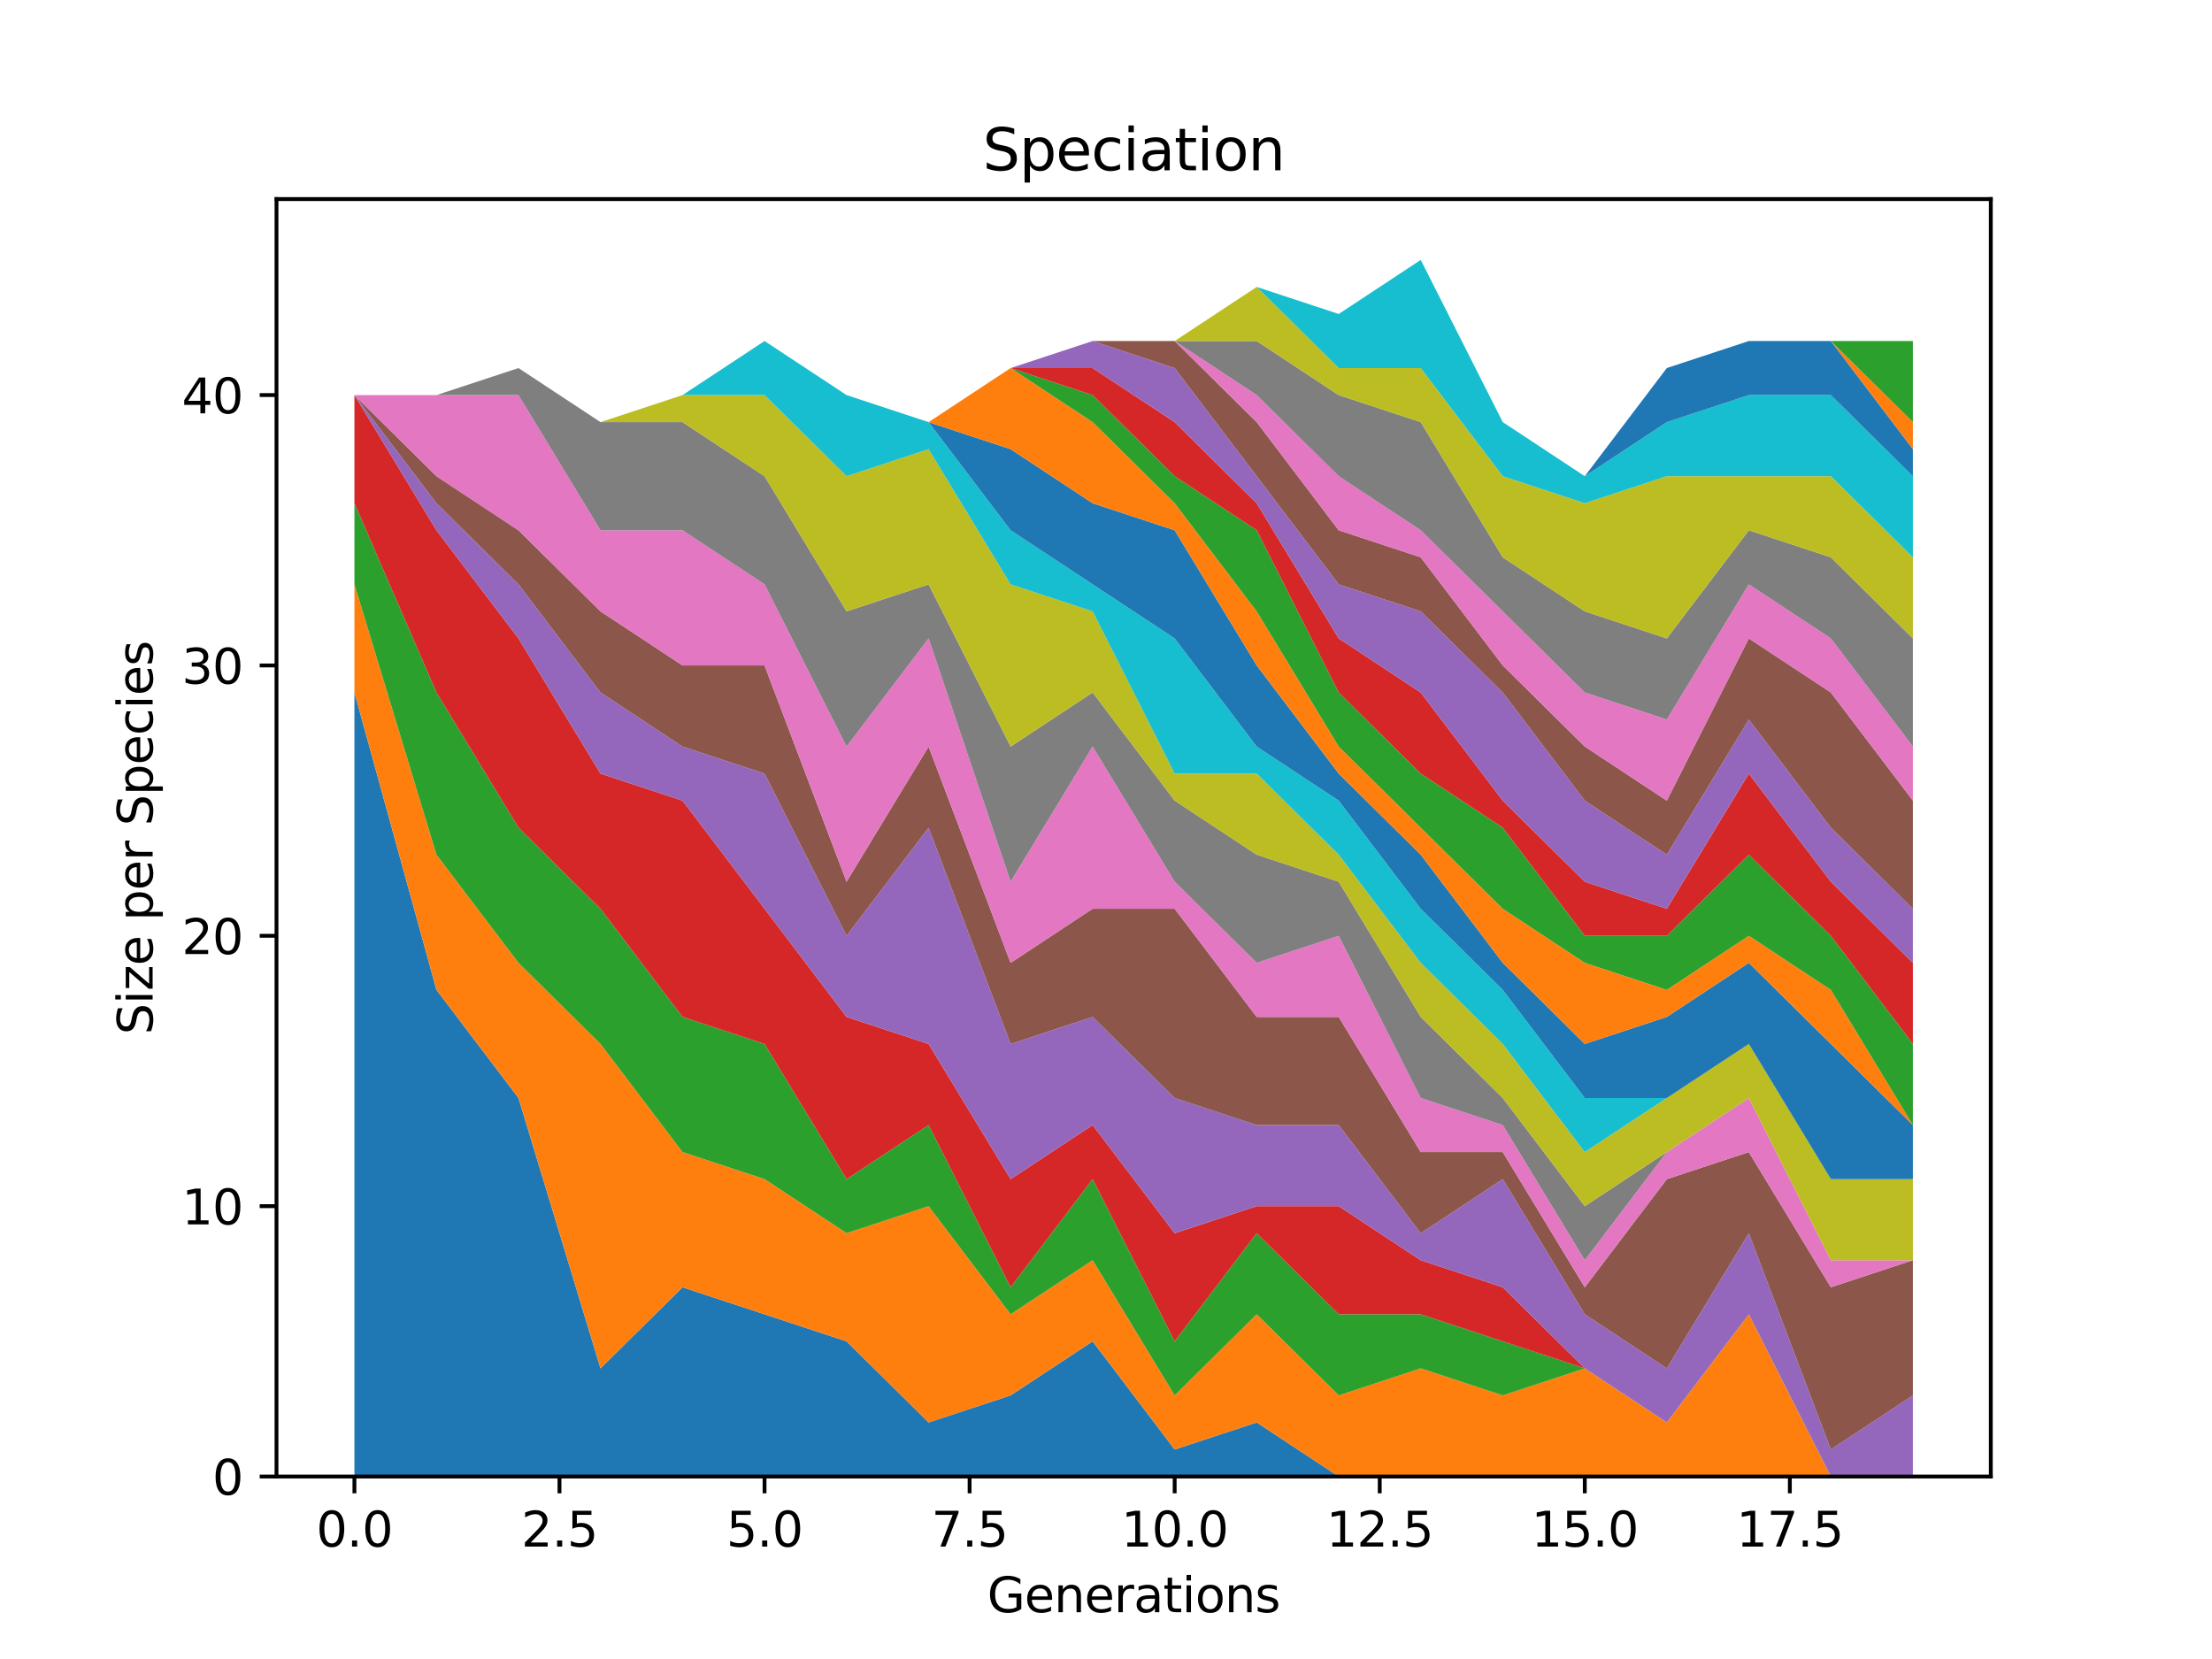 <?xml version="1.0" encoding="utf-8" standalone="no"?>
<!DOCTYPE svg PUBLIC "-//W3C//DTD SVG 1.1//EN"
  "http://www.w3.org/Graphics/SVG/1.1/DTD/svg11.dtd">
<svg xmlns:xlink="http://www.w3.org/1999/xlink" width="460.8pt" height="345.6pt" viewBox="0 0 460.8 345.6" xmlns="http://www.w3.org/2000/svg" version="1.1">
 <defs>
  <style type="text/css">*{stroke-linejoin: round; stroke-linecap: butt}</style>
 </defs>
 <g id="figure_1">
  <g id="patch_1">
   <path d="M 0 345.6 
L 460.8 345.6 
L 460.8 0 
L 0 0 
z
" style="fill: #ffffff"/>
  </g>
  <g id="axes_1">
   <g id="patch_2">
    <path d="M 57.6 307.584 
L 414.72 307.584 
L 414.72 41.472 
L 57.6 41.472 
z
" style="fill: #ffffff"/>
   </g>
   <g id="PolyCollection_1">
    <path d="M 73.833 144.256 
L 73.833 307.584 
L 90.92 307.584 
L 108.007 307.584 
L 125.094 307.584 
L 142.181 307.584 
L 159.268 307.584 
L 176.355 307.584 
L 193.442 307.584 
L 210.529 307.584 
L 227.616 307.584 
L 244.704 307.584 
L 261.791 307.584 
L 278.878 307.584 
L 295.965 307.584 
L 313.052 307.584 
L 330.139 307.584 
L 347.226 307.584 
L 364.313 307.584 
L 381.4 307.584 
L 398.487 307.584 
L 398.487 307.584 
L 398.487 307.584 
L 381.4 307.584 
L 364.313 307.584 
L 347.226 307.584 
L 330.139 307.584 
L 313.052 307.584 
L 295.965 307.584 
L 278.878 307.584 
L 261.791 296.32 
L 244.704 301.952 
L 227.616 279.424 
L 210.529 290.688 
L 193.442 296.32 
L 176.355 279.424 
L 159.268 273.792 
L 142.181 268.16 
L 125.094 285.056 
L 108.007 228.736 
L 90.92 206.208 
L 73.833 144.256 
z
" clip-path="url(#p960989a816)" style="fill: #1f77b4"/>
   </g>
   <g id="PolyCollection_2">
    <path d="M 73.833 121.728 
L 73.833 144.256 
L 90.92 206.208 
L 108.007 228.736 
L 125.094 285.056 
L 142.181 268.16 
L 159.268 273.792 
L 176.355 279.424 
L 193.442 296.32 
L 210.529 290.688 
L 227.616 279.424 
L 244.704 301.952 
L 261.791 296.32 
L 278.878 307.584 
L 295.965 307.584 
L 313.052 307.584 
L 330.139 307.584 
L 347.226 307.584 
L 364.313 307.584 
L 381.4 307.584 
L 398.487 307.584 
L 398.487 307.584 
L 398.487 307.584 
L 381.4 307.584 
L 364.313 273.792 
L 347.226 296.32 
L 330.139 285.056 
L 313.052 290.688 
L 295.965 285.056 
L 278.878 290.688 
L 261.791 273.792 
L 244.704 290.688 
L 227.616 262.528 
L 210.529 273.792 
L 193.442 251.264 
L 176.355 256.896 
L 159.268 245.632 
L 142.181 240 
L 125.094 217.472 
L 108.007 200.576 
L 90.92 178.048 
L 73.833 121.728 
z
" clip-path="url(#p960989a816)" style="fill: #ff7f0e"/>
   </g>
   <g id="PolyCollection_3">
    <path d="M 73.833 104.832 
L 73.833 121.728 
L 90.92 178.048 
L 108.007 200.576 
L 125.094 217.472 
L 142.181 240 
L 159.268 245.632 
L 176.355 256.896 
L 193.442 251.264 
L 210.529 273.792 
L 227.616 262.528 
L 244.704 290.688 
L 261.791 273.792 
L 278.878 290.688 
L 295.965 285.056 
L 313.052 290.688 
L 330.139 285.056 
L 347.226 296.32 
L 364.313 273.792 
L 381.4 307.584 
L 398.487 307.584 
L 398.487 307.584 
L 398.487 307.584 
L 381.4 307.584 
L 364.313 273.792 
L 347.226 296.32 
L 330.139 285.056 
L 313.052 279.424 
L 295.965 273.792 
L 278.878 273.792 
L 261.791 256.896 
L 244.704 279.424 
L 227.616 245.632 
L 210.529 268.16 
L 193.442 234.368 
L 176.355 245.632 
L 159.268 217.472 
L 142.181 211.84 
L 125.094 189.312 
L 108.007 172.416 
L 90.92 144.256 
L 73.833 104.832 
z
" clip-path="url(#p960989a816)" style="fill: #2ca02c"/>
   </g>
   <g id="PolyCollection_4">
    <path d="M 73.833 82.304 
L 73.833 104.832 
L 90.92 144.256 
L 108.007 172.416 
L 125.094 189.312 
L 142.181 211.84 
L 159.268 217.472 
L 176.355 245.632 
L 193.442 234.368 
L 210.529 268.16 
L 227.616 245.632 
L 244.704 279.424 
L 261.791 256.896 
L 278.878 273.792 
L 295.965 273.792 
L 313.052 279.424 
L 330.139 285.056 
L 347.226 296.32 
L 364.313 273.792 
L 381.4 307.584 
L 398.487 307.584 
L 398.487 307.584 
L 398.487 307.584 
L 381.4 307.584 
L 364.313 273.792 
L 347.226 296.32 
L 330.139 285.056 
L 313.052 268.16 
L 295.965 262.528 
L 278.878 251.264 
L 261.791 251.264 
L 244.704 256.896 
L 227.616 234.368 
L 210.529 245.632 
L 193.442 217.472 
L 176.355 211.84 
L 159.268 189.312 
L 142.181 166.784 
L 125.094 161.152 
L 108.007 132.992 
L 90.92 110.464 
L 73.833 82.304 
z
" clip-path="url(#p960989a816)" style="fill: #d62728"/>
   </g>
   <g id="PolyCollection_5">
    <path d="M 73.833 82.304 
L 73.833 82.304 
L 90.92 110.464 
L 108.007 132.992 
L 125.094 161.152 
L 142.181 166.784 
L 159.268 189.312 
L 176.355 211.84 
L 193.442 217.472 
L 210.529 245.632 
L 227.616 234.368 
L 244.704 256.896 
L 261.791 251.264 
L 278.878 251.264 
L 295.965 262.528 
L 313.052 268.16 
L 330.139 285.056 
L 347.226 296.32 
L 364.313 273.792 
L 381.4 307.584 
L 398.487 307.584 
L 398.487 290.688 
L 398.487 290.688 
L 381.4 301.952 
L 364.313 256.896 
L 347.226 285.056 
L 330.139 273.792 
L 313.052 245.632 
L 295.965 256.896 
L 278.878 234.368 
L 261.791 234.368 
L 244.704 228.736 
L 227.616 211.84 
L 210.529 217.472 
L 193.442 172.416 
L 176.355 194.944 
L 159.268 161.152 
L 142.181 155.52 
L 125.094 144.256 
L 108.007 121.728 
L 90.92 104.832 
L 73.833 82.304 
z
" clip-path="url(#p960989a816)" style="fill: #9467bd"/>
   </g>
   <g id="PolyCollection_6">
    <path d="M 73.833 82.304 
L 73.833 82.304 
L 90.92 104.832 
L 108.007 121.728 
L 125.094 144.256 
L 142.181 155.52 
L 159.268 161.152 
L 176.355 194.944 
L 193.442 172.416 
L 210.529 217.472 
L 227.616 211.84 
L 244.704 228.736 
L 261.791 234.368 
L 278.878 234.368 
L 295.965 256.896 
L 313.052 245.632 
L 330.139 273.792 
L 347.226 285.056 
L 364.313 256.896 
L 381.4 301.952 
L 398.487 290.688 
L 398.487 262.528 
L 398.487 262.528 
L 381.4 268.16 
L 364.313 240 
L 347.226 245.632 
L 330.139 268.16 
L 313.052 240 
L 295.965 240 
L 278.878 211.84 
L 261.791 211.84 
L 244.704 189.312 
L 227.616 189.312 
L 210.529 200.576 
L 193.442 155.52 
L 176.355 183.68 
L 159.268 138.624 
L 142.181 138.624 
L 125.094 127.36 
L 108.007 110.464 
L 90.92 99.2 
L 73.833 82.304 
z
" clip-path="url(#p960989a816)" style="fill: #8c564b"/>
   </g>
   <g id="PolyCollection_7">
    <path d="M 73.833 82.304 
L 73.833 82.304 
L 90.92 99.2 
L 108.007 110.464 
L 125.094 127.36 
L 142.181 138.624 
L 159.268 138.624 
L 176.355 183.68 
L 193.442 155.52 
L 210.529 200.576 
L 227.616 189.312 
L 244.704 189.312 
L 261.791 211.84 
L 278.878 211.84 
L 295.965 240 
L 313.052 240 
L 330.139 268.16 
L 347.226 245.632 
L 364.313 240 
L 381.4 268.16 
L 398.487 262.528 
L 398.487 262.528 
L 398.487 262.528 
L 381.4 262.528 
L 364.313 228.736 
L 347.226 240 
L 330.139 262.528 
L 313.052 234.368 
L 295.965 228.736 
L 278.878 194.944 
L 261.791 200.576 
L 244.704 183.68 
L 227.616 155.52 
L 210.529 183.68 
L 193.442 132.992 
L 176.355 155.52 
L 159.268 121.728 
L 142.181 110.464 
L 125.094 110.464 
L 108.007 82.304 
L 90.92 82.304 
L 73.833 82.304 
z
" clip-path="url(#p960989a816)" style="fill: #e377c2"/>
   </g>
   <g id="PolyCollection_8">
    <path d="M 73.833 82.304 
L 73.833 82.304 
L 90.92 82.304 
L 108.007 82.304 
L 125.094 110.464 
L 142.181 110.464 
L 159.268 121.728 
L 176.355 155.52 
L 193.442 132.992 
L 210.529 183.68 
L 227.616 155.52 
L 244.704 183.68 
L 261.791 200.576 
L 278.878 194.944 
L 295.965 228.736 
L 313.052 234.368 
L 330.139 262.528 
L 347.226 240 
L 364.313 228.736 
L 381.4 262.528 
L 398.487 262.528 
L 398.487 262.528 
L 398.487 262.528 
L 381.4 262.528 
L 364.313 228.736 
L 347.226 240 
L 330.139 251.264 
L 313.052 228.736 
L 295.965 211.84 
L 278.878 183.68 
L 261.791 178.048 
L 244.704 166.784 
L 227.616 144.256 
L 210.529 155.52 
L 193.442 121.728 
L 176.355 127.36 
L 159.268 99.2 
L 142.181 87.936 
L 125.094 87.936 
L 108.007 76.672 
L 90.92 82.304 
L 73.833 82.304 
z
" clip-path="url(#p960989a816)" style="fill: #7f7f7f"/>
   </g>
   <g id="PolyCollection_9">
    <path d="M 73.833 82.304 
L 73.833 82.304 
L 90.92 82.304 
L 108.007 76.672 
L 125.094 87.936 
L 142.181 87.936 
L 159.268 99.2 
L 176.355 127.36 
L 193.442 121.728 
L 210.529 155.52 
L 227.616 144.256 
L 244.704 166.784 
L 261.791 178.048 
L 278.878 183.68 
L 295.965 211.84 
L 313.052 228.736 
L 330.139 251.264 
L 347.226 240 
L 364.313 228.736 
L 381.4 262.528 
L 398.487 262.528 
L 398.487 245.632 
L 398.487 245.632 
L 381.4 245.632 
L 364.313 217.472 
L 347.226 228.736 
L 330.139 240 
L 313.052 217.472 
L 295.965 200.576 
L 278.878 178.048 
L 261.791 161.152 
L 244.704 161.152 
L 227.616 127.36 
L 210.529 121.728 
L 193.442 93.568 
L 176.355 99.2 
L 159.268 82.304 
L 142.181 82.304 
L 125.094 87.936 
L 108.007 76.672 
L 90.92 82.304 
L 73.833 82.304 
z
" clip-path="url(#p960989a816)" style="fill: #bcbd22"/>
   </g>
   <g id="PolyCollection_10">
    <path d="M 73.833 82.304 
L 73.833 82.304 
L 90.92 82.304 
L 108.007 76.672 
L 125.094 87.936 
L 142.181 82.304 
L 159.268 82.304 
L 176.355 99.2 
L 193.442 93.568 
L 210.529 121.728 
L 227.616 127.36 
L 244.704 161.152 
L 261.791 161.152 
L 278.878 178.048 
L 295.965 200.576 
L 313.052 217.472 
L 330.139 240 
L 347.226 228.736 
L 364.313 217.472 
L 381.4 245.632 
L 398.487 245.632 
L 398.487 245.632 
L 398.487 245.632 
L 381.4 245.632 
L 364.313 217.472 
L 347.226 228.736 
L 330.139 228.736 
L 313.052 206.208 
L 295.965 189.312 
L 278.878 166.784 
L 261.791 155.52 
L 244.704 132.992 
L 227.616 121.728 
L 210.529 110.464 
L 193.442 87.936 
L 176.355 82.304 
L 159.268 71.04 
L 142.181 82.304 
L 125.094 87.936 
L 108.007 76.672 
L 90.92 82.304 
L 73.833 82.304 
z
" clip-path="url(#p960989a816)" style="fill: #17becf"/>
   </g>
   <g id="PolyCollection_11">
    <path d="M 73.833 82.304 
L 73.833 82.304 
L 90.92 82.304 
L 108.007 76.672 
L 125.094 87.936 
L 142.181 82.304 
L 159.268 71.04 
L 176.355 82.304 
L 193.442 87.936 
L 210.529 110.464 
L 227.616 121.728 
L 244.704 132.992 
L 261.791 155.52 
L 278.878 166.784 
L 295.965 189.312 
L 313.052 206.208 
L 330.139 228.736 
L 347.226 228.736 
L 364.313 217.472 
L 381.4 245.632 
L 398.487 245.632 
L 398.487 234.368 
L 398.487 234.368 
L 381.4 217.472 
L 364.313 200.576 
L 347.226 211.84 
L 330.139 217.472 
L 313.052 200.576 
L 295.965 178.048 
L 278.878 161.152 
L 261.791 138.624 
L 244.704 110.464 
L 227.616 104.832 
L 210.529 93.568 
L 193.442 87.936 
L 176.355 82.304 
L 159.268 71.04 
L 142.181 82.304 
L 125.094 87.936 
L 108.007 76.672 
L 90.92 82.304 
L 73.833 82.304 
z
" clip-path="url(#p960989a816)" style="fill: #1f77b4"/>
   </g>
   <g id="PolyCollection_12">
    <path d="M 73.833 82.304 
L 73.833 82.304 
L 90.92 82.304 
L 108.007 76.672 
L 125.094 87.936 
L 142.181 82.304 
L 159.268 71.04 
L 176.355 82.304 
L 193.442 87.936 
L 210.529 93.568 
L 227.616 104.832 
L 244.704 110.464 
L 261.791 138.624 
L 278.878 161.152 
L 295.965 178.048 
L 313.052 200.576 
L 330.139 217.472 
L 347.226 211.84 
L 364.313 200.576 
L 381.4 217.472 
L 398.487 234.368 
L 398.487 234.368 
L 398.487 234.368 
L 381.4 206.208 
L 364.313 194.944 
L 347.226 206.208 
L 330.139 200.576 
L 313.052 189.312 
L 295.965 172.416 
L 278.878 155.52 
L 261.791 127.36 
L 244.704 104.832 
L 227.616 87.936 
L 210.529 76.672 
L 193.442 87.936 
L 176.355 82.304 
L 159.268 71.04 
L 142.181 82.304 
L 125.094 87.936 
L 108.007 76.672 
L 90.92 82.304 
L 73.833 82.304 
z
" clip-path="url(#p960989a816)" style="fill: #ff7f0e"/>
   </g>
   <g id="PolyCollection_13">
    <path d="M 73.833 82.304 
L 73.833 82.304 
L 90.92 82.304 
L 108.007 76.672 
L 125.094 87.936 
L 142.181 82.304 
L 159.268 71.04 
L 176.355 82.304 
L 193.442 87.936 
L 210.529 76.672 
L 227.616 87.936 
L 244.704 104.832 
L 261.791 127.36 
L 278.878 155.52 
L 295.965 172.416 
L 313.052 189.312 
L 330.139 200.576 
L 347.226 206.208 
L 364.313 194.944 
L 381.4 206.208 
L 398.487 234.368 
L 398.487 217.472 
L 398.487 217.472 
L 381.4 194.944 
L 364.313 178.048 
L 347.226 194.944 
L 330.139 194.944 
L 313.052 172.416 
L 295.965 161.152 
L 278.878 144.256 
L 261.791 110.464 
L 244.704 99.2 
L 227.616 82.304 
L 210.529 76.672 
L 193.442 87.936 
L 176.355 82.304 
L 159.268 71.04 
L 142.181 82.304 
L 125.094 87.936 
L 108.007 76.672 
L 90.92 82.304 
L 73.833 82.304 
z
" clip-path="url(#p960989a816)" style="fill: #2ca02c"/>
   </g>
   <g id="PolyCollection_14">
    <path d="M 73.833 82.304 
L 73.833 82.304 
L 90.92 82.304 
L 108.007 76.672 
L 125.094 87.936 
L 142.181 82.304 
L 159.268 71.04 
L 176.355 82.304 
L 193.442 87.936 
L 210.529 76.672 
L 227.616 82.304 
L 244.704 99.2 
L 261.791 110.464 
L 278.878 144.256 
L 295.965 161.152 
L 313.052 172.416 
L 330.139 194.944 
L 347.226 194.944 
L 364.313 178.048 
L 381.4 194.944 
L 398.487 217.472 
L 398.487 200.576 
L 398.487 200.576 
L 381.4 183.68 
L 364.313 161.152 
L 347.226 189.312 
L 330.139 183.68 
L 313.052 166.784 
L 295.965 144.256 
L 278.878 132.992 
L 261.791 104.832 
L 244.704 87.936 
L 227.616 76.672 
L 210.529 76.672 
L 193.442 87.936 
L 176.355 82.304 
L 159.268 71.04 
L 142.181 82.304 
L 125.094 87.936 
L 108.007 76.672 
L 90.92 82.304 
L 73.833 82.304 
z
" clip-path="url(#p960989a816)" style="fill: #d62728"/>
   </g>
   <g id="PolyCollection_15">
    <path d="M 73.833 82.304 
L 73.833 82.304 
L 90.92 82.304 
L 108.007 76.672 
L 125.094 87.936 
L 142.181 82.304 
L 159.268 71.04 
L 176.355 82.304 
L 193.442 87.936 
L 210.529 76.672 
L 227.616 76.672 
L 244.704 87.936 
L 261.791 104.832 
L 278.878 132.992 
L 295.965 144.256 
L 313.052 166.784 
L 330.139 183.68 
L 347.226 189.312 
L 364.313 161.152 
L 381.4 183.68 
L 398.487 200.576 
L 398.487 189.312 
L 398.487 189.312 
L 381.4 172.416 
L 364.313 149.888 
L 347.226 178.048 
L 330.139 166.784 
L 313.052 144.256 
L 295.965 127.36 
L 278.878 121.728 
L 261.791 99.2 
L 244.704 76.672 
L 227.616 71.04 
L 210.529 76.672 
L 193.442 87.936 
L 176.355 82.304 
L 159.268 71.04 
L 142.181 82.304 
L 125.094 87.936 
L 108.007 76.672 
L 90.92 82.304 
L 73.833 82.304 
z
" clip-path="url(#p960989a816)" style="fill: #9467bd"/>
   </g>
   <g id="PolyCollection_16">
    <path d="M 73.833 82.304 
L 73.833 82.304 
L 90.92 82.304 
L 108.007 76.672 
L 125.094 87.936 
L 142.181 82.304 
L 159.268 71.04 
L 176.355 82.304 
L 193.442 87.936 
L 210.529 76.672 
L 227.616 71.04 
L 244.704 76.672 
L 261.791 99.2 
L 278.878 121.728 
L 295.965 127.36 
L 313.052 144.256 
L 330.139 166.784 
L 347.226 178.048 
L 364.313 149.888 
L 381.4 172.416 
L 398.487 189.312 
L 398.487 166.784 
L 398.487 166.784 
L 381.4 144.256 
L 364.313 132.992 
L 347.226 166.784 
L 330.139 155.52 
L 313.052 138.624 
L 295.965 116.096 
L 278.878 110.464 
L 261.791 87.936 
L 244.704 71.04 
L 227.616 71.04 
L 210.529 76.672 
L 193.442 87.936 
L 176.355 82.304 
L 159.268 71.04 
L 142.181 82.304 
L 125.094 87.936 
L 108.007 76.672 
L 90.92 82.304 
L 73.833 82.304 
z
" clip-path="url(#p960989a816)" style="fill: #8c564b"/>
   </g>
   <g id="PolyCollection_17">
    <path d="M 73.833 82.304 
L 73.833 82.304 
L 90.92 82.304 
L 108.007 76.672 
L 125.094 87.936 
L 142.181 82.304 
L 159.268 71.04 
L 176.355 82.304 
L 193.442 87.936 
L 210.529 76.672 
L 227.616 71.04 
L 244.704 71.04 
L 261.791 87.936 
L 278.878 110.464 
L 295.965 116.096 
L 313.052 138.624 
L 330.139 155.52 
L 347.226 166.784 
L 364.313 132.992 
L 381.4 144.256 
L 398.487 166.784 
L 398.487 155.52 
L 398.487 155.52 
L 381.4 132.992 
L 364.313 121.728 
L 347.226 149.888 
L 330.139 144.256 
L 313.052 127.36 
L 295.965 110.464 
L 278.878 99.2 
L 261.791 82.304 
L 244.704 71.04 
L 227.616 71.04 
L 210.529 76.672 
L 193.442 87.936 
L 176.355 82.304 
L 159.268 71.04 
L 142.181 82.304 
L 125.094 87.936 
L 108.007 76.672 
L 90.92 82.304 
L 73.833 82.304 
z
" clip-path="url(#p960989a816)" style="fill: #e377c2"/>
   </g>
   <g id="PolyCollection_18">
    <path d="M 73.833 82.304 
L 73.833 82.304 
L 90.92 82.304 
L 108.007 76.672 
L 125.094 87.936 
L 142.181 82.304 
L 159.268 71.04 
L 176.355 82.304 
L 193.442 87.936 
L 210.529 76.672 
L 227.616 71.04 
L 244.704 71.04 
L 261.791 82.304 
L 278.878 99.2 
L 295.965 110.464 
L 313.052 127.36 
L 330.139 144.256 
L 347.226 149.888 
L 364.313 121.728 
L 381.4 132.992 
L 398.487 155.52 
L 398.487 132.992 
L 398.487 132.992 
L 381.4 116.096 
L 364.313 110.464 
L 347.226 132.992 
L 330.139 127.36 
L 313.052 116.096 
L 295.965 87.936 
L 278.878 82.304 
L 261.791 71.04 
L 244.704 71.04 
L 227.616 71.04 
L 210.529 76.672 
L 193.442 87.936 
L 176.355 82.304 
L 159.268 71.04 
L 142.181 82.304 
L 125.094 87.936 
L 108.007 76.672 
L 90.92 82.304 
L 73.833 82.304 
z
" clip-path="url(#p960989a816)" style="fill: #7f7f7f"/>
   </g>
   <g id="PolyCollection_19">
    <path d="M 73.833 82.304 
L 73.833 82.304 
L 90.92 82.304 
L 108.007 76.672 
L 125.094 87.936 
L 142.181 82.304 
L 159.268 71.04 
L 176.355 82.304 
L 193.442 87.936 
L 210.529 76.672 
L 227.616 71.04 
L 244.704 71.04 
L 261.791 71.04 
L 278.878 82.304 
L 295.965 87.936 
L 313.052 116.096 
L 330.139 127.36 
L 347.226 132.992 
L 364.313 110.464 
L 381.4 116.096 
L 398.487 132.992 
L 398.487 116.096 
L 398.487 116.096 
L 381.4 99.2 
L 364.313 99.2 
L 347.226 99.2 
L 330.139 104.832 
L 313.052 99.2 
L 295.965 76.672 
L 278.878 76.672 
L 261.791 59.776 
L 244.704 71.04 
L 227.616 71.04 
L 210.529 76.672 
L 193.442 87.936 
L 176.355 82.304 
L 159.268 71.04 
L 142.181 82.304 
L 125.094 87.936 
L 108.007 76.672 
L 90.92 82.304 
L 73.833 82.304 
z
" clip-path="url(#p960989a816)" style="fill: #bcbd22"/>
   </g>
   <g id="PolyCollection_20">
    <path d="M 73.833 82.304 
L 73.833 82.304 
L 90.92 82.304 
L 108.007 76.672 
L 125.094 87.936 
L 142.181 82.304 
L 159.268 71.04 
L 176.355 82.304 
L 193.442 87.936 
L 210.529 76.672 
L 227.616 71.04 
L 244.704 71.04 
L 261.791 59.776 
L 278.878 76.672 
L 295.965 76.672 
L 313.052 99.2 
L 330.139 104.832 
L 347.226 99.2 
L 364.313 99.2 
L 381.4 99.2 
L 398.487 116.096 
L 398.487 99.2 
L 398.487 99.2 
L 381.4 82.304 
L 364.313 82.304 
L 347.226 87.936 
L 330.139 99.2 
L 313.052 87.936 
L 295.965 54.144 
L 278.878 65.408 
L 261.791 59.776 
L 244.704 71.04 
L 227.616 71.04 
L 210.529 76.672 
L 193.442 87.936 
L 176.355 82.304 
L 159.268 71.04 
L 142.181 82.304 
L 125.094 87.936 
L 108.007 76.672 
L 90.92 82.304 
L 73.833 82.304 
z
" clip-path="url(#p960989a816)" style="fill: #17becf"/>
   </g>
   <g id="PolyCollection_21">
    <path d="M 73.833 82.304 
L 73.833 82.304 
L 90.92 82.304 
L 108.007 76.672 
L 125.094 87.936 
L 142.181 82.304 
L 159.268 71.04 
L 176.355 82.304 
L 193.442 87.936 
L 210.529 76.672 
L 227.616 71.04 
L 244.704 71.04 
L 261.791 59.776 
L 278.878 65.408 
L 295.965 54.144 
L 313.052 87.936 
L 330.139 99.2 
L 347.226 87.936 
L 364.313 82.304 
L 381.4 82.304 
L 398.487 99.2 
L 398.487 93.568 
L 398.487 93.568 
L 381.4 71.04 
L 364.313 71.04 
L 347.226 76.672 
L 330.139 99.2 
L 313.052 87.936 
L 295.965 54.144 
L 278.878 65.408 
L 261.791 59.776 
L 244.704 71.04 
L 227.616 71.04 
L 210.529 76.672 
L 193.442 87.936 
L 176.355 82.304 
L 159.268 71.04 
L 142.181 82.304 
L 125.094 87.936 
L 108.007 76.672 
L 90.92 82.304 
L 73.833 82.304 
z
" clip-path="url(#p960989a816)" style="fill: #1f77b4"/>
   </g>
   <g id="PolyCollection_22">
    <path d="M 73.833 82.304 
L 73.833 82.304 
L 90.92 82.304 
L 108.007 76.672 
L 125.094 87.936 
L 142.181 82.304 
L 159.268 71.04 
L 176.355 82.304 
L 193.442 87.936 
L 210.529 76.672 
L 227.616 71.04 
L 244.704 71.04 
L 261.791 59.776 
L 278.878 65.408 
L 295.965 54.144 
L 313.052 87.936 
L 330.139 99.2 
L 347.226 76.672 
L 364.313 71.04 
L 381.4 71.04 
L 398.487 93.568 
L 398.487 87.936 
L 398.487 87.936 
L 381.4 71.04 
L 364.313 71.04 
L 347.226 76.672 
L 330.139 99.2 
L 313.052 87.936 
L 295.965 54.144 
L 278.878 65.408 
L 261.791 59.776 
L 244.704 71.04 
L 227.616 71.04 
L 210.529 76.672 
L 193.442 87.936 
L 176.355 82.304 
L 159.268 71.04 
L 142.181 82.304 
L 125.094 87.936 
L 108.007 76.672 
L 90.92 82.304 
L 73.833 82.304 
z
" clip-path="url(#p960989a816)" style="fill: #ff7f0e"/>
   </g>
   <g id="PolyCollection_23">
    <path d="M 73.833 82.304 
L 73.833 82.304 
L 90.92 82.304 
L 108.007 76.672 
L 125.094 87.936 
L 142.181 82.304 
L 159.268 71.04 
L 176.355 82.304 
L 193.442 87.936 
L 210.529 76.672 
L 227.616 71.04 
L 244.704 71.04 
L 261.791 59.776 
L 278.878 65.408 
L 295.965 54.144 
L 313.052 87.936 
L 330.139 99.2 
L 347.226 76.672 
L 364.313 71.04 
L 381.4 71.04 
L 398.487 87.936 
L 398.487 71.04 
L 398.487 71.04 
L 381.4 71.04 
L 364.313 71.04 
L 347.226 76.672 
L 330.139 99.2 
L 313.052 87.936 
L 295.965 54.144 
L 278.878 65.408 
L 261.791 59.776 
L 244.704 71.04 
L 227.616 71.04 
L 210.529 76.672 
L 193.442 87.936 
L 176.355 82.304 
L 159.268 71.04 
L 142.181 82.304 
L 125.094 87.936 
L 108.007 76.672 
L 90.92 82.304 
L 73.833 82.304 
z
" clip-path="url(#p960989a816)" style="fill: #2ca02c"/>
   </g>
   <g id="matplotlib.axis_1">
    <g id="xtick_1">
     <g id="line2d_1">
      <defs>
       <path id="m48185e314c" d="M 0 0 
L 0 3.5 
" style="stroke: #000000; stroke-width: 0.8"/>
      </defs>
      <g>
       <use xlink:href="#m48185e314c" x="73.833" y="307.584" style="stroke: #000000; stroke-width: 0.8"/>
      </g>
     </g>
     <g id="text_1">
      <!-- 0.0 -->
      <g transform="translate(65.881 322.182) scale(0.1 -0.1)">
       <defs>
        <path id="DejaVuSans-30" d="M 2034 4250 
Q 1547 4250 1301 3770 
Q 1056 3291 1056 2328 
Q 1056 1369 1301 889 
Q 1547 409 2034 409 
Q 2525 409 2770 889 
Q 3016 1369 3016 2328 
Q 3016 3291 2770 3770 
Q 2525 4250 2034 4250 
z
M 2034 4750 
Q 2819 4750 3233 4129 
Q 3647 3509 3647 2328 
Q 3647 1150 3233 529 
Q 2819 -91 2034 -91 
Q 1250 -91 836 529 
Q 422 1150 422 2328 
Q 422 3509 836 4129 
Q 1250 4750 2034 4750 
z
" transform="scale(0.016)"/>
        <path id="DejaVuSans-2e" d="M 684 794 
L 1344 794 
L 1344 0 
L 684 0 
L 684 794 
z
" transform="scale(0.016)"/>
       </defs>
       <use xlink:href="#DejaVuSans-30"/>
       <use xlink:href="#DejaVuSans-2e" x="63.623"/>
       <use xlink:href="#DejaVuSans-30" x="95.41"/>
      </g>
     </g>
    </g>
    <g id="xtick_2">
     <g id="line2d_2">
      <g>
       <use xlink:href="#m48185e314c" x="116.55" y="307.584" style="stroke: #000000; stroke-width: 0.8"/>
      </g>
     </g>
     <g id="text_2">
      <!-- 2.5 -->
      <g transform="translate(108.599 322.182) scale(0.1 -0.1)">
       <defs>
        <path id="DejaVuSans-32" d="M 1228 531 
L 3431 531 
L 3431 0 
L 469 0 
L 469 531 
Q 828 903 1448 1529 
Q 2069 2156 2228 2338 
Q 2531 2678 2651 2914 
Q 2772 3150 2772 3378 
Q 2772 3750 2511 3984 
Q 2250 4219 1831 4219 
Q 1534 4219 1204 4116 
Q 875 4013 500 3803 
L 500 4441 
Q 881 4594 1212 4672 
Q 1544 4750 1819 4750 
Q 2544 4750 2975 4387 
Q 3406 4025 3406 3419 
Q 3406 3131 3298 2873 
Q 3191 2616 2906 2266 
Q 2828 2175 2409 1742 
Q 1991 1309 1228 531 
z
" transform="scale(0.016)"/>
        <path id="DejaVuSans-35" d="M 691 4666 
L 3169 4666 
L 3169 4134 
L 1269 4134 
L 1269 2991 
Q 1406 3038 1543 3061 
Q 1681 3084 1819 3084 
Q 2600 3084 3056 2656 
Q 3513 2228 3513 1497 
Q 3513 744 3044 326 
Q 2575 -91 1722 -91 
Q 1428 -91 1123 -41 
Q 819 9 494 109 
L 494 744 
Q 775 591 1075 516 
Q 1375 441 1709 441 
Q 2250 441 2565 725 
Q 2881 1009 2881 1497 
Q 2881 1984 2565 2268 
Q 2250 2553 1709 2553 
Q 1456 2553 1204 2497 
Q 953 2441 691 2322 
L 691 4666 
z
" transform="scale(0.016)"/>
       </defs>
       <use xlink:href="#DejaVuSans-32"/>
       <use xlink:href="#DejaVuSans-2e" x="63.623"/>
       <use xlink:href="#DejaVuSans-35" x="95.41"/>
      </g>
     </g>
    </g>
    <g id="xtick_3">
     <g id="line2d_3">
      <g>
       <use xlink:href="#m48185e314c" x="159.268" y="307.584" style="stroke: #000000; stroke-width: 0.8"/>
      </g>
     </g>
     <g id="text_3">
      <!-- 5.0 -->
      <g transform="translate(151.317 322.182) scale(0.1 -0.1)">
       <use xlink:href="#DejaVuSans-35"/>
       <use xlink:href="#DejaVuSans-2e" x="63.623"/>
       <use xlink:href="#DejaVuSans-30" x="95.41"/>
      </g>
     </g>
    </g>
    <g id="xtick_4">
     <g id="line2d_4">
      <g>
       <use xlink:href="#m48185e314c" x="201.986" y="307.584" style="stroke: #000000; stroke-width: 0.8"/>
      </g>
     </g>
     <g id="text_4">
      <!-- 7.5 -->
      <g transform="translate(194.034 322.182) scale(0.1 -0.1)">
       <defs>
        <path id="DejaVuSans-37" d="M 525 4666 
L 3525 4666 
L 3525 4397 
L 1831 0 
L 1172 0 
L 2766 4134 
L 525 4134 
L 525 4666 
z
" transform="scale(0.016)"/>
       </defs>
       <use xlink:href="#DejaVuSans-37"/>
       <use xlink:href="#DejaVuSans-2e" x="63.623"/>
       <use xlink:href="#DejaVuSans-35" x="95.41"/>
      </g>
     </g>
    </g>
    <g id="xtick_5">
     <g id="line2d_5">
      <g>
       <use xlink:href="#m48185e314c" x="244.704" y="307.584" style="stroke: #000000; stroke-width: 0.8"/>
      </g>
     </g>
     <g id="text_5">
      <!-- 10.0 -->
      <g transform="translate(233.571 322.182) scale(0.1 -0.1)">
       <defs>
        <path id="DejaVuSans-31" d="M 794 531 
L 1825 531 
L 1825 4091 
L 703 3866 
L 703 4441 
L 1819 4666 
L 2450 4666 
L 2450 531 
L 3481 531 
L 3481 0 
L 794 0 
L 794 531 
z
" transform="scale(0.016)"/>
       </defs>
       <use xlink:href="#DejaVuSans-31"/>
       <use xlink:href="#DejaVuSans-30" x="63.623"/>
       <use xlink:href="#DejaVuSans-2e" x="127.246"/>
       <use xlink:href="#DejaVuSans-30" x="159.033"/>
      </g>
     </g>
    </g>
    <g id="xtick_6">
     <g id="line2d_6">
      <g>
       <use xlink:href="#m48185e314c" x="287.421" y="307.584" style="stroke: #000000; stroke-width: 0.8"/>
      </g>
     </g>
     <g id="text_6">
      <!-- 12.5 -->
      <g transform="translate(276.288 322.182) scale(0.1 -0.1)">
       <use xlink:href="#DejaVuSans-31"/>
       <use xlink:href="#DejaVuSans-32" x="63.623"/>
       <use xlink:href="#DejaVuSans-2e" x="127.246"/>
       <use xlink:href="#DejaVuSans-35" x="159.033"/>
      </g>
     </g>
    </g>
    <g id="xtick_7">
     <g id="line2d_7">
      <g>
       <use xlink:href="#m48185e314c" x="330.139" y="307.584" style="stroke: #000000; stroke-width: 0.8"/>
      </g>
     </g>
     <g id="text_7">
      <!-- 15.0 -->
      <g transform="translate(319.006 322.182) scale(0.1 -0.1)">
       <use xlink:href="#DejaVuSans-31"/>
       <use xlink:href="#DejaVuSans-35" x="63.623"/>
       <use xlink:href="#DejaVuSans-2e" x="127.246"/>
       <use xlink:href="#DejaVuSans-30" x="159.033"/>
      </g>
     </g>
    </g>
    <g id="xtick_8">
     <g id="line2d_8">
      <g>
       <use xlink:href="#m48185e314c" x="372.857" y="307.584" style="stroke: #000000; stroke-width: 0.8"/>
      </g>
     </g>
     <g id="text_8">
      <!-- 17.5 -->
      <g transform="translate(361.724 322.182) scale(0.1 -0.1)">
       <use xlink:href="#DejaVuSans-31"/>
       <use xlink:href="#DejaVuSans-37" x="63.623"/>
       <use xlink:href="#DejaVuSans-2e" x="127.246"/>
       <use xlink:href="#DejaVuSans-35" x="159.033"/>
      </g>
     </g>
    </g>
    <g id="text_9">
     <!-- Generations -->
     <g transform="translate(205.662 335.861) scale(0.1 -0.1)">
      <defs>
       <path id="DejaVuSans-47" d="M 3809 666 
L 3809 1919 
L 2778 1919 
L 2778 2438 
L 4434 2438 
L 4434 434 
Q 4069 175 3628 42 
Q 3188 -91 2688 -91 
Q 1594 -91 976 548 
Q 359 1188 359 2328 
Q 359 3472 976 4111 
Q 1594 4750 2688 4750 
Q 3144 4750 3555 4637 
Q 3966 4525 4313 4306 
L 4313 3634 
Q 3963 3931 3569 4081 
Q 3175 4231 2741 4231 
Q 1884 4231 1454 3753 
Q 1025 3275 1025 2328 
Q 1025 1384 1454 906 
Q 1884 428 2741 428 
Q 3075 428 3337 486 
Q 3600 544 3809 666 
z
" transform="scale(0.016)"/>
       <path id="DejaVuSans-65" d="M 3597 1894 
L 3597 1613 
L 953 1613 
Q 991 1019 1311 708 
Q 1631 397 2203 397 
Q 2534 397 2845 478 
Q 3156 559 3463 722 
L 3463 178 
Q 3153 47 2828 -22 
Q 2503 -91 2169 -91 
Q 1331 -91 842 396 
Q 353 884 353 1716 
Q 353 2575 817 3079 
Q 1281 3584 2069 3584 
Q 2775 3584 3186 3129 
Q 3597 2675 3597 1894 
z
M 3022 2063 
Q 3016 2534 2758 2815 
Q 2500 3097 2075 3097 
Q 1594 3097 1305 2825 
Q 1016 2553 972 2059 
L 3022 2063 
z
" transform="scale(0.016)"/>
       <path id="DejaVuSans-6e" d="M 3513 2113 
L 3513 0 
L 2938 0 
L 2938 2094 
Q 2938 2591 2744 2837 
Q 2550 3084 2163 3084 
Q 1697 3084 1428 2787 
Q 1159 2491 1159 1978 
L 1159 0 
L 581 0 
L 581 3500 
L 1159 3500 
L 1159 2956 
Q 1366 3272 1645 3428 
Q 1925 3584 2291 3584 
Q 2894 3584 3203 3211 
Q 3513 2838 3513 2113 
z
" transform="scale(0.016)"/>
       <path id="DejaVuSans-72" d="M 2631 2963 
Q 2534 3019 2420 3045 
Q 2306 3072 2169 3072 
Q 1681 3072 1420 2755 
Q 1159 2438 1159 1844 
L 1159 0 
L 581 0 
L 581 3500 
L 1159 3500 
L 1159 2956 
Q 1341 3275 1631 3429 
Q 1922 3584 2338 3584 
Q 2397 3584 2469 3576 
Q 2541 3569 2628 3553 
L 2631 2963 
z
" transform="scale(0.016)"/>
       <path id="DejaVuSans-61" d="M 2194 1759 
Q 1497 1759 1228 1600 
Q 959 1441 959 1056 
Q 959 750 1161 570 
Q 1363 391 1709 391 
Q 2188 391 2477 730 
Q 2766 1069 2766 1631 
L 2766 1759 
L 2194 1759 
z
M 3341 1997 
L 3341 0 
L 2766 0 
L 2766 531 
Q 2569 213 2275 61 
Q 1981 -91 1556 -91 
Q 1019 -91 701 211 
Q 384 513 384 1019 
Q 384 1609 779 1909 
Q 1175 2209 1959 2209 
L 2766 2209 
L 2766 2266 
Q 2766 2663 2505 2880 
Q 2244 3097 1772 3097 
Q 1472 3097 1187 3025 
Q 903 2953 641 2809 
L 641 3341 
Q 956 3463 1253 3523 
Q 1550 3584 1831 3584 
Q 2591 3584 2966 3190 
Q 3341 2797 3341 1997 
z
" transform="scale(0.016)"/>
       <path id="DejaVuSans-74" d="M 1172 4494 
L 1172 3500 
L 2356 3500 
L 2356 3053 
L 1172 3053 
L 1172 1153 
Q 1172 725 1289 603 
Q 1406 481 1766 481 
L 2356 481 
L 2356 0 
L 1766 0 
Q 1100 0 847 248 
Q 594 497 594 1153 
L 594 3053 
L 172 3053 
L 172 3500 
L 594 3500 
L 594 4494 
L 1172 4494 
z
" transform="scale(0.016)"/>
       <path id="DejaVuSans-69" d="M 603 3500 
L 1178 3500 
L 1178 0 
L 603 0 
L 603 3500 
z
M 603 4863 
L 1178 4863 
L 1178 4134 
L 603 4134 
L 603 4863 
z
" transform="scale(0.016)"/>
       <path id="DejaVuSans-6f" d="M 1959 3097 
Q 1497 3097 1228 2736 
Q 959 2375 959 1747 
Q 959 1119 1226 758 
Q 1494 397 1959 397 
Q 2419 397 2687 759 
Q 2956 1122 2956 1747 
Q 2956 2369 2687 2733 
Q 2419 3097 1959 3097 
z
M 1959 3584 
Q 2709 3584 3137 3096 
Q 3566 2609 3566 1747 
Q 3566 888 3137 398 
Q 2709 -91 1959 -91 
Q 1206 -91 779 398 
Q 353 888 353 1747 
Q 353 2609 779 3096 
Q 1206 3584 1959 3584 
z
" transform="scale(0.016)"/>
       <path id="DejaVuSans-73" d="M 2834 3397 
L 2834 2853 
Q 2591 2978 2328 3040 
Q 2066 3103 1784 3103 
Q 1356 3103 1142 2972 
Q 928 2841 928 2578 
Q 928 2378 1081 2264 
Q 1234 2150 1697 2047 
L 1894 2003 
Q 2506 1872 2764 1633 
Q 3022 1394 3022 966 
Q 3022 478 2636 193 
Q 2250 -91 1575 -91 
Q 1294 -91 989 -36 
Q 684 19 347 128 
L 347 722 
Q 666 556 975 473 
Q 1284 391 1588 391 
Q 1994 391 2212 530 
Q 2431 669 2431 922 
Q 2431 1156 2273 1281 
Q 2116 1406 1581 1522 
L 1381 1569 
Q 847 1681 609 1914 
Q 372 2147 372 2553 
Q 372 3047 722 3315 
Q 1072 3584 1716 3584 
Q 2034 3584 2315 3537 
Q 2597 3491 2834 3397 
z
" transform="scale(0.016)"/>
      </defs>
      <use xlink:href="#DejaVuSans-47"/>
      <use xlink:href="#DejaVuSans-65" x="77.49"/>
      <use xlink:href="#DejaVuSans-6e" x="139.014"/>
      <use xlink:href="#DejaVuSans-65" x="202.393"/>
      <use xlink:href="#DejaVuSans-72" x="263.916"/>
      <use xlink:href="#DejaVuSans-61" x="305.029"/>
      <use xlink:href="#DejaVuSans-74" x="366.309"/>
      <use xlink:href="#DejaVuSans-69" x="405.518"/>
      <use xlink:href="#DejaVuSans-6f" x="433.301"/>
      <use xlink:href="#DejaVuSans-6e" x="494.482"/>
      <use xlink:href="#DejaVuSans-73" x="557.861"/>
     </g>
    </g>
   </g>
   <g id="matplotlib.axis_2">
    <g id="ytick_1">
     <g id="line2d_9">
      <defs>
       <path id="md732bc7e0b" d="M 0 0 
L -3.5 0 
" style="stroke: #000000; stroke-width: 0.8"/>
      </defs>
      <g>
       <use xlink:href="#md732bc7e0b" x="57.6" y="307.584" style="stroke: #000000; stroke-width: 0.8"/>
      </g>
     </g>
     <g id="text_10">
      <!-- 0 -->
      <g transform="translate(44.237 311.383) scale(0.1 -0.1)">
       <use xlink:href="#DejaVuSans-30"/>
      </g>
     </g>
    </g>
    <g id="ytick_2">
     <g id="line2d_10">
      <g>
       <use xlink:href="#md732bc7e0b" x="57.6" y="251.264" style="stroke: #000000; stroke-width: 0.8"/>
      </g>
     </g>
     <g id="text_11">
      <!-- 10 -->
      <g transform="translate(37.875 255.063) scale(0.1 -0.1)">
       <use xlink:href="#DejaVuSans-31"/>
       <use xlink:href="#DejaVuSans-30" x="63.623"/>
      </g>
     </g>
    </g>
    <g id="ytick_3">
     <g id="line2d_11">
      <g>
       <use xlink:href="#md732bc7e0b" x="57.6" y="194.944" style="stroke: #000000; stroke-width: 0.8"/>
      </g>
     </g>
     <g id="text_12">
      <!-- 20 -->
      <g transform="translate(37.875 198.743) scale(0.1 -0.1)">
       <use xlink:href="#DejaVuSans-32"/>
       <use xlink:href="#DejaVuSans-30" x="63.623"/>
      </g>
     </g>
    </g>
    <g id="ytick_4">
     <g id="line2d_12">
      <g>
       <use xlink:href="#md732bc7e0b" x="57.6" y="138.624" style="stroke: #000000; stroke-width: 0.8"/>
      </g>
     </g>
     <g id="text_13">
      <!-- 30 -->
      <g transform="translate(37.875 142.423) scale(0.1 -0.1)">
       <defs>
        <path id="DejaVuSans-33" d="M 2597 2516 
Q 3050 2419 3304 2112 
Q 3559 1806 3559 1356 
Q 3559 666 3084 287 
Q 2609 -91 1734 -91 
Q 1441 -91 1130 -33 
Q 819 25 488 141 
L 488 750 
Q 750 597 1062 519 
Q 1375 441 1716 441 
Q 2309 441 2620 675 
Q 2931 909 2931 1356 
Q 2931 1769 2642 2001 
Q 2353 2234 1838 2234 
L 1294 2234 
L 1294 2753 
L 1863 2753 
Q 2328 2753 2575 2939 
Q 2822 3125 2822 3475 
Q 2822 3834 2567 4026 
Q 2313 4219 1838 4219 
Q 1578 4219 1281 4162 
Q 984 4106 628 3988 
L 628 4550 
Q 988 4650 1302 4700 
Q 1616 4750 1894 4750 
Q 2613 4750 3031 4423 
Q 3450 4097 3450 3541 
Q 3450 3153 3228 2886 
Q 3006 2619 2597 2516 
z
" transform="scale(0.016)"/>
       </defs>
       <use xlink:href="#DejaVuSans-33"/>
       <use xlink:href="#DejaVuSans-30" x="63.623"/>
      </g>
     </g>
    </g>
    <g id="ytick_5">
     <g id="line2d_13">
      <g>
       <use xlink:href="#md732bc7e0b" x="57.6" y="82.304" style="stroke: #000000; stroke-width: 0.8"/>
      </g>
     </g>
     <g id="text_14">
      <!-- 40 -->
      <g transform="translate(37.875 86.103) scale(0.1 -0.1)">
       <defs>
        <path id="DejaVuSans-34" d="M 2419 4116 
L 825 1625 
L 2419 1625 
L 2419 4116 
z
M 2253 4666 
L 3047 4666 
L 3047 1625 
L 3713 1625 
L 3713 1100 
L 3047 1100 
L 3047 0 
L 2419 0 
L 2419 1100 
L 313 1100 
L 313 1709 
L 2253 4666 
z
" transform="scale(0.016)"/>
       </defs>
       <use xlink:href="#DejaVuSans-34"/>
       <use xlink:href="#DejaVuSans-30" x="63.623"/>
      </g>
     </g>
    </g>
    <g id="text_15">
     <!-- Size per Species -->
     <g transform="translate(31.795 215.521) rotate(-90) scale(0.1 -0.1)">
      <defs>
       <path id="DejaVuSans-53" d="M 3425 4513 
L 3425 3897 
Q 3066 4069 2747 4153 
Q 2428 4238 2131 4238 
Q 1616 4238 1336 4038 
Q 1056 3838 1056 3469 
Q 1056 3159 1242 3001 
Q 1428 2844 1947 2747 
L 2328 2669 
Q 3034 2534 3370 2195 
Q 3706 1856 3706 1288 
Q 3706 609 3251 259 
Q 2797 -91 1919 -91 
Q 1588 -91 1214 -16 
Q 841 59 441 206 
L 441 856 
Q 825 641 1194 531 
Q 1563 422 1919 422 
Q 2459 422 2753 634 
Q 3047 847 3047 1241 
Q 3047 1584 2836 1778 
Q 2625 1972 2144 2069 
L 1759 2144 
Q 1053 2284 737 2584 
Q 422 2884 422 3419 
Q 422 4038 858 4394 
Q 1294 4750 2059 4750 
Q 2388 4750 2728 4690 
Q 3069 4631 3425 4513 
z
" transform="scale(0.016)"/>
       <path id="DejaVuSans-7a" d="M 353 3500 
L 3084 3500 
L 3084 2975 
L 922 459 
L 3084 459 
L 3084 0 
L 275 0 
L 275 525 
L 2438 3041 
L 353 3041 
L 353 3500 
z
" transform="scale(0.016)"/>
       <path id="DejaVuSans-20" transform="scale(0.016)"/>
       <path id="DejaVuSans-70" d="M 1159 525 
L 1159 -1331 
L 581 -1331 
L 581 3500 
L 1159 3500 
L 1159 2969 
Q 1341 3281 1617 3432 
Q 1894 3584 2278 3584 
Q 2916 3584 3314 3078 
Q 3713 2572 3713 1747 
Q 3713 922 3314 415 
Q 2916 -91 2278 -91 
Q 1894 -91 1617 61 
Q 1341 213 1159 525 
z
M 3116 1747 
Q 3116 2381 2855 2742 
Q 2594 3103 2138 3103 
Q 1681 3103 1420 2742 
Q 1159 2381 1159 1747 
Q 1159 1113 1420 752 
Q 1681 391 2138 391 
Q 2594 391 2855 752 
Q 3116 1113 3116 1747 
z
" transform="scale(0.016)"/>
       <path id="DejaVuSans-63" d="M 3122 3366 
L 3122 2828 
Q 2878 2963 2633 3030 
Q 2388 3097 2138 3097 
Q 1578 3097 1268 2742 
Q 959 2388 959 1747 
Q 959 1106 1268 751 
Q 1578 397 2138 397 
Q 2388 397 2633 464 
Q 2878 531 3122 666 
L 3122 134 
Q 2881 22 2623 -34 
Q 2366 -91 2075 -91 
Q 1284 -91 818 406 
Q 353 903 353 1747 
Q 353 2603 823 3093 
Q 1294 3584 2113 3584 
Q 2378 3584 2631 3529 
Q 2884 3475 3122 3366 
z
" transform="scale(0.016)"/>
      </defs>
      <use xlink:href="#DejaVuSans-53"/>
      <use xlink:href="#DejaVuSans-69" x="63.477"/>
      <use xlink:href="#DejaVuSans-7a" x="91.26"/>
      <use xlink:href="#DejaVuSans-65" x="143.75"/>
      <use xlink:href="#DejaVuSans-20" x="205.273"/>
      <use xlink:href="#DejaVuSans-70" x="237.061"/>
      <use xlink:href="#DejaVuSans-65" x="300.537"/>
      <use xlink:href="#DejaVuSans-72" x="362.061"/>
      <use xlink:href="#DejaVuSans-20" x="403.174"/>
      <use xlink:href="#DejaVuSans-53" x="434.961"/>
      <use xlink:href="#DejaVuSans-70" x="498.438"/>
      <use xlink:href="#DejaVuSans-65" x="561.914"/>
      <use xlink:href="#DejaVuSans-63" x="623.438"/>
      <use xlink:href="#DejaVuSans-69" x="678.418"/>
      <use xlink:href="#DejaVuSans-65" x="706.201"/>
      <use xlink:href="#DejaVuSans-73" x="767.725"/>
     </g>
    </g>
   </g>
   <g id="patch_3">
    <path d="M 57.6 307.584 
L 57.6 41.472 
" style="fill: none; stroke: #000000; stroke-width: 0.8; stroke-linejoin: miter; stroke-linecap: square"/>
   </g>
   <g id="patch_4">
    <path d="M 414.72 307.584 
L 414.72 41.472 
" style="fill: none; stroke: #000000; stroke-width: 0.8; stroke-linejoin: miter; stroke-linecap: square"/>
   </g>
   <g id="patch_5">
    <path d="M 57.6 307.584 
L 414.72 307.584 
" style="fill: none; stroke: #000000; stroke-width: 0.8; stroke-linejoin: miter; stroke-linecap: square"/>
   </g>
   <g id="patch_6">
    <path d="M 57.6 41.472 
L 414.72 41.472 
" style="fill: none; stroke: #000000; stroke-width: 0.8; stroke-linejoin: miter; stroke-linecap: square"/>
   </g>
   <g id="text_16">
    <!-- Speciation -->
    <g transform="translate(204.714 35.472) scale(0.12 -0.12)">
     <use xlink:href="#DejaVuSans-53"/>
     <use xlink:href="#DejaVuSans-70" x="63.477"/>
     <use xlink:href="#DejaVuSans-65" x="126.953"/>
     <use xlink:href="#DejaVuSans-63" x="188.477"/>
     <use xlink:href="#DejaVuSans-69" x="243.457"/>
     <use xlink:href="#DejaVuSans-61" x="271.24"/>
     <use xlink:href="#DejaVuSans-74" x="332.52"/>
     <use xlink:href="#DejaVuSans-69" x="371.729"/>
     <use xlink:href="#DejaVuSans-6f" x="399.512"/>
     <use xlink:href="#DejaVuSans-6e" x="460.693"/>
    </g>
   </g>
  </g>
 </g>
 <defs>
  <clipPath id="p960989a816">
   <rect x="57.6" y="41.472" width="357.12" height="266.112"/>
  </clipPath>
 </defs>
</svg>
